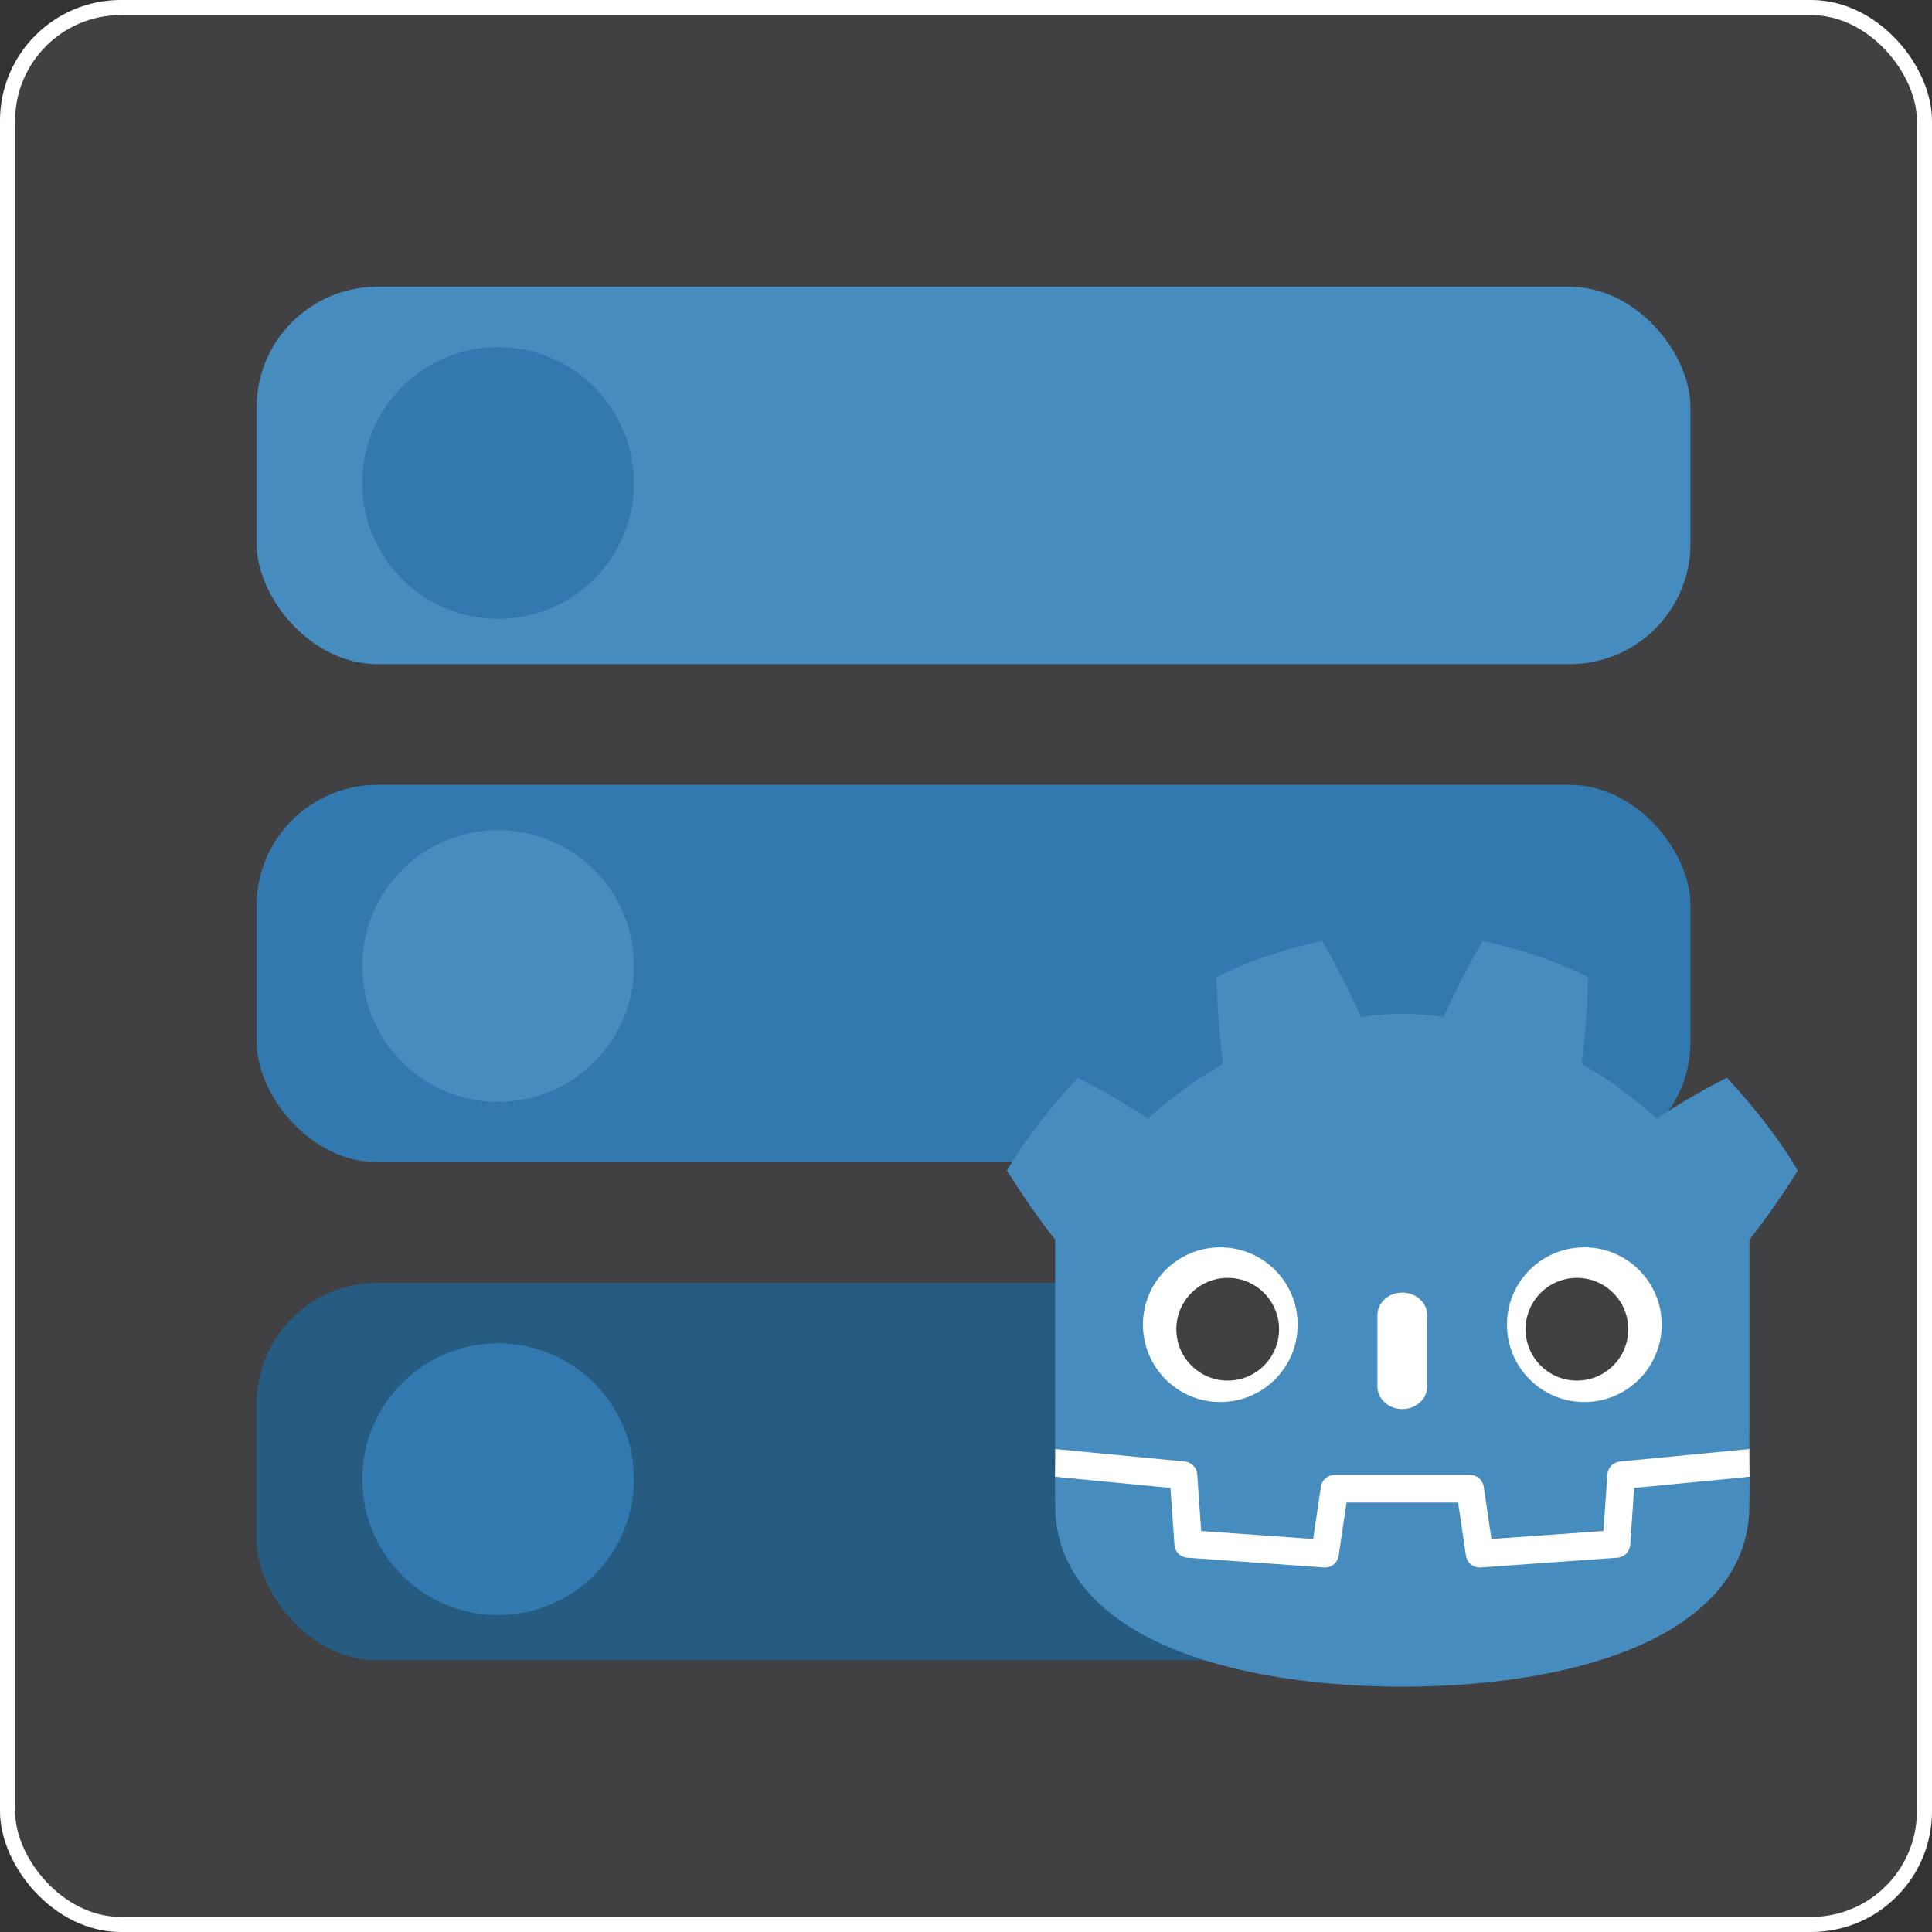 <svg width="128" height="128" viewBox="0 0 128 128" fill="none" xmlns="http://www.w3.org/2000/svg">
<rect x="0" y="0" width="128" height="128" fill="#333333" stroke="none"/>
<rect x="0.5" y="0.5" width="127" height="127" rx="7.5" fill="#414042" stroke="white"/>
<rect x="17" y="85" width="95" height="25" rx="8" fill="#265B82"/>
<rect x="17" y="52" width="95" height="25" rx="8" fill="#3179AE"/>
<rect x="17" y="19" width="95" height="25" rx="8" fill="#478CBF"/>
<circle cx="33" cy="32" r="9" fill="#3179AE"/>
<circle cx="33" cy="98" r="9" fill="#3179AE"/>
<circle cx="33" cy="64" r="9" fill="#478CBF"/>
<path d="M115.899 96.006C115.899 96.006 115.823 95.537 115.778 95.541L107.275 96.362C106.598 96.427 106.073 96.967 106.025 97.645L105.792 100.993L99.213 101.462L98.766 98.428C98.666 97.753 98.077 97.244 97.394 97.244H88.42C87.738 97.244 87.148 97.753 87.049 98.428L86.601 101.462L80.022 100.993L79.789 97.645C79.741 96.966 79.216 96.427 78.539 96.361L70.031 95.541C69.987 95.537 69.955 96.006 69.911 96.006L69.9 97.846L77.105 99.008L77.341 102.386C77.389 103.07 77.94 103.623 78.625 103.672L87.685 104.319C87.719 104.321 87.753 104.322 87.787 104.322C88.468 104.322 89.056 103.813 89.156 103.138L89.616 100.016H96.198L96.658 103.138C96.758 103.813 97.347 104.322 98.029 104.322C98.062 104.322 98.096 104.321 98.128 104.319L107.19 103.672C107.874 103.623 108.426 103.07 108.473 102.386L108.709 99.008L115.911 97.841L115.899 96.006Z" fill="white"/>
<path d="M69.911 82.13V93.296V94.715V96.006C69.937 96.006 69.962 96.007 69.987 96.009L78.494 96.829C78.939 96.872 79.289 97.231 79.32 97.677L79.582 101.433L87.002 101.962L87.513 98.496C87.58 98.047 87.965 97.714 88.42 97.714H97.395C97.849 97.714 98.234 98.047 98.301 98.496L98.812 101.962L106.232 101.433L106.494 97.677C106.526 97.231 106.875 96.873 107.32 96.829L115.824 96.009C115.849 96.007 115.874 96.006 115.899 96.006V94.898L115.903 94.897V82.13C117.101 80.622 118.235 78.959 119.104 77.559C117.776 75.298 116.149 73.278 114.409 71.406C112.796 72.218 111.229 73.138 109.749 74.117C109.009 73.38 108.175 72.778 107.356 72.149C106.551 71.502 105.643 71.028 104.783 70.476C105.039 68.569 105.166 66.69 105.217 64.73C102.997 63.613 100.63 62.872 98.235 62.34C97.279 63.947 96.405 65.687 95.643 67.388C94.74 67.237 93.833 67.181 92.925 67.171V67.169C92.918 67.169 92.913 67.171 92.907 67.171C92.901 67.171 92.896 67.169 92.89 67.169V67.171C91.98 67.181 91.074 67.237 90.17 67.388C89.409 65.687 88.536 63.947 87.578 62.34C85.185 62.872 82.817 63.613 80.597 64.73C80.648 66.69 80.775 68.569 81.032 70.476C80.17 71.028 79.264 71.502 78.459 72.149C77.641 72.778 76.805 73.38 76.064 74.117C74.584 73.138 73.018 72.218 71.404 71.406C69.665 73.278 68.039 75.298 66.71 77.559C67.754 79.198 68.874 80.845 69.911 82.13Z" fill="#478CBF"/>
<path d="M108.268 98.579L108.005 102.354C107.973 102.809 107.611 103.171 107.156 103.203L98.095 103.85C98.073 103.852 98.051 103.852 98.029 103.852C97.578 103.852 97.19 103.522 97.124 103.07L96.604 99.546H89.21L88.691 103.07C88.621 103.544 88.197 103.885 87.719 103.85L78.658 103.203C78.203 103.171 77.841 102.809 77.81 102.354L77.546 98.579L69.897 97.841C69.901 98.663 69.911 99.564 69.911 99.743C69.911 107.821 80.159 111.704 92.891 111.749H92.907H92.923C105.655 111.704 115.899 107.821 115.899 99.743C115.899 99.56 115.91 98.663 115.914 97.841L108.268 98.579Z" fill="#478CBF"/>
<path d="M85.975 87.763C85.975 90.595 83.68 92.889 80.848 92.889C78.018 92.889 75.723 90.595 75.723 87.763C75.723 84.932 78.018 82.639 80.848 82.639C83.68 82.639 85.975 84.932 85.975 87.763Z" fill="white"/>
<path d="M84.741 88.067C84.741 89.945 83.219 91.468 81.338 91.468C79.459 91.468 77.936 89.945 77.936 88.067C77.936 86.188 79.459 84.664 81.338 84.664C83.219 84.664 84.741 86.188 84.741 88.067Z" fill="#414042"/>
<path d="M92.907 93.356C91.995 93.356 91.257 92.684 91.257 91.856V87.137C91.257 86.309 91.995 85.637 92.907 85.637C93.818 85.637 94.558 86.309 94.558 87.137V91.856C94.558 92.684 93.818 93.356 92.907 93.356Z" fill="white"/>
<path d="M99.84 87.763C99.84 90.595 102.134 92.889 104.966 92.889C107.796 92.889 110.092 90.595 110.092 87.763C110.092 84.932 107.796 82.639 104.966 82.639C102.134 82.639 99.84 84.932 99.84 87.763Z" fill="white"/>
<path d="M101.073 88.067C101.073 89.945 102.596 91.468 104.474 91.468C106.355 91.468 107.877 89.945 107.877 88.067C107.877 86.188 106.355 84.664 104.474 84.664C102.596 84.664 101.073 86.188 101.073 88.067Z" fill="#414042"/>
</svg>
